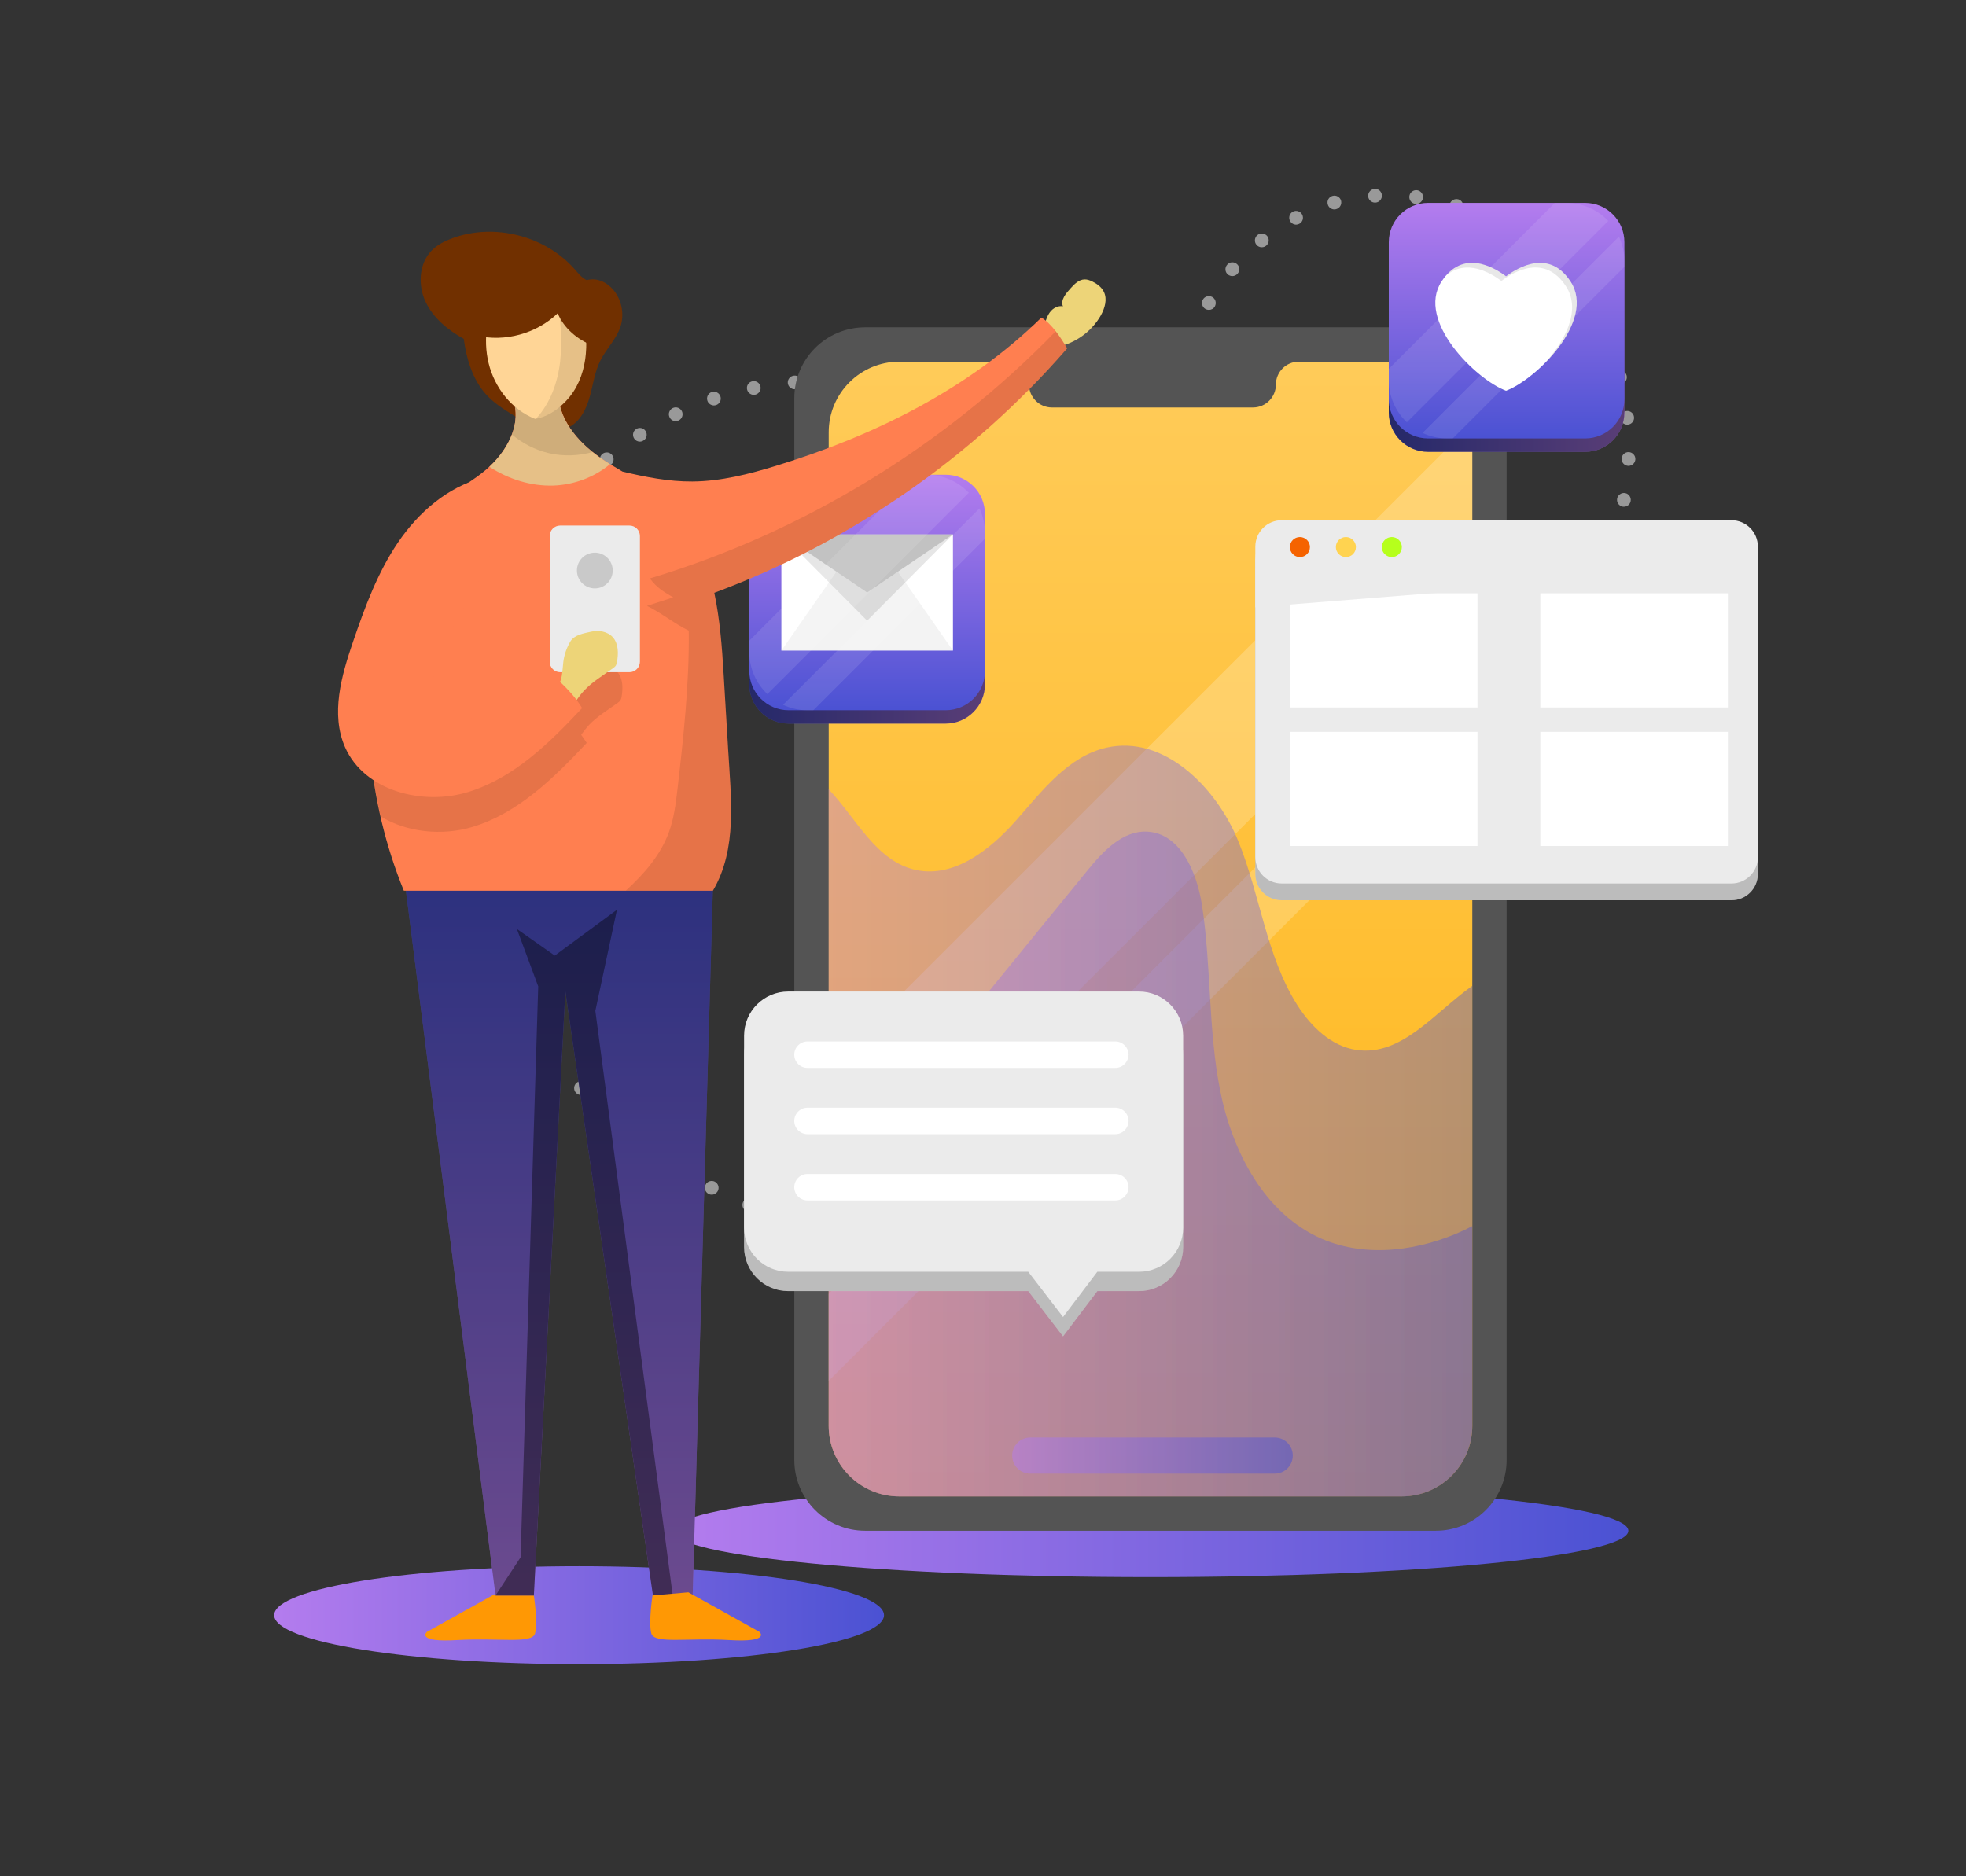 <?xml version="1.0" encoding="utf-8"?>
<!-- Generator: Adobe Illustrator 23.0.2, SVG Export Plug-In . SVG Version: 6.00 Build 0)  -->
<svg version="1.1" id="Calque_1" xmlns="http://www.w3.org/2000/svg" xmlns:xlink="http://www.w3.org/1999/xlink" x="0px" y="0px"
	 viewBox="0 0 337.33 322" style="enable-background:new 0 0 337.33 322;" xml:space="preserve">
<rect x="0" y="0" width="337.33" height="322" fill="#333333" stroke="none"/>
<style type="text/css">
	.st0{display:none;}
	.st1{display:inline;}
	.st2{fill:url(#SVGID_1_);}
	.st3{opacity:0.8;fill:url(#SVGID_2_);enable-background:new    ;}
	.st4{opacity:0.8;fill:url(#SVGID_3_);enable-background:new    ;}
	.st5{fill:#FFFFFF;}
	.st6{fill:#999999;}
	.st7{fill:url(#SVGID_4_);}
	.st8{fill:url(#SVGID_5_);}
	.st9{fill:#545454;}
	.st10{fill:url(#SVGID_6_);}
	.st11{opacity:0.2;}
	.st12{opacity:0.4;fill:url(#SVGID_7_);enable-background:new    ;}
	.st13{opacity:0.4;fill:url(#SVGID_8_);enable-background:new    ;}
	.st14{opacity:0.5;fill:url(#SVGID_9_);enable-background:new    ;}
	.st15{fill:url(#SVGID_10_);}
	.st16{opacity:0.5;enable-background:new    ;}
	.st17{fill:url(#SVGID_11_);}
	.st18{opacity:0.05;enable-background:new    ;}
	.st19{opacity:0.1;enable-background:new    ;}
	.st20{opacity:0.16;enable-background:new    ;}
	.st21{opacity:0.1;}
	.st22{fill:url(#SVGID_12_);}
	.st23{fill:url(#SVGID_13_);}
	.st24{fill:#EBEBEB;}
	.st25{opacity:0.2;enable-background:new    ;}
	.st26{fill:#F56300;}
	.st27{fill:#FFD350;}
	.st28{fill:#B6FF1C;}
	.st29{fill:#EDD478;}
	.st30{fill:#713000;}
	.st31{fill:#FF9804;}
	.st32{fill:url(#SVGID_14_);}
	.st33{opacity:0.4;enable-background:new    ;}
	.st34{fill:#FF7F50;}
	.st35{fill:#E6C087;}
	.st36{fill:#FFD596;}
	.st37{fill:#C9C9C9;}
</style>
<g id="BACKGROUND" class="st0">
	<g class="st1">
		
			<linearGradient id="SVGID_1_" gradientUnits="userSpaceOnUse" x1="-103.66" y1="-68.384" x2="396.34" y2="431.616" gradientTransform="matrix(1 0 0 -1 0 323.276)">
			<stop  offset="0" style="stop-color:#B47CEE"/>
			<stop  offset="0.995" style="stop-color:#4B52D3"/>
		</linearGradient>
		<rect x="-103.66" y="-108.34" class="st2" width="500" height="500"/>
		
			<linearGradient id="SVGID_2_" gradientUnits="userSpaceOnUse" x1="-103.66" y1="331.291" x2="-8.591" y2="331.291" gradientTransform="matrix(1 0 0 -1 0 323.276)">
			<stop  offset="0" style="stop-color:#B47CEE"/>
			<stop  offset="0.995" style="stop-color:#4B52D3"/>
		</linearGradient>
		<path class="st3" d="M-103.66,92.31c28.09-15.12,51.93-38.86,67.78-66.71C-13.02-14.57-5.61-62.14-9.63-108.34h-94.03
			C-103.66-108.34-103.66,92.31-103.66,92.31z"/>
		
			<linearGradient id="SVGID_3_" gradientUnits="userSpaceOnUse" x1="80.188" y1="168.051" x2="396.34" y2="168.051" gradientTransform="matrix(1 0 0 -1 0 323.276)">
			<stop  offset="0" style="stop-color:#B47CEE"/>
			<stop  offset="0.995" style="stop-color:#4B52D3"/>
		</linearGradient>
		<path class="st4" d="M396.34-81.22c-6.34,6.02-13.68,11.18-21.2,15.59c-16.34,9.59-34.17,16.74-49.32,28.11
			S298.06-9.13,298.37,9.81c0.36,22.01,17.84,41.72,15.51,63.61c-2.59,24.4-27.93,39.18-51.1,47.24
			c-27.57,9.59-56.34,15.4-83.94,24.9s-54.68,23.23-73.63,45.44c-33.76,39.56-33.3,104.04,1.03,143.11
			c20.2,22.99,48.9,36.39,73.31,54.85c1.16,0.88,2.32,1.79,3.46,2.71h213.32V-81.22H396.34z"/>
		<g>
			<ellipse class="st5" cx="68.19" cy="-59.27" rx="12.01" ry="12.01"/>
			<path class="st5" d="M242.72-77.24c0,2.19-1.78,3.97-3.97,3.97c-2.2,0-3.97-1.78-3.97-3.97s1.78-3.97,3.97-3.97
				C240.95-81.22,242.72-79.44,242.72-77.24z"/>
			<path class="st5" d="M49.85,351.1c0,2.19-1.78,3.97-3.97,3.97c-2.19,0-3.97-1.78-3.97-3.97c0-2.2,1.78-3.97,3.97-3.97
				S49.85,348.9,49.85,351.1z"/>
			<path class="st5" d="M163.54-28.59c0,3.01-2.44,5.44-5.44,5.44c-3.01,0-5.44-2.44-5.44-5.44s2.44-5.44,5.44-5.44
				C161.11-34.04,163.54-31.6,163.54-28.59z"/>
			<path class="st5" d="M317.5-76.24c0,2.75-2.23,4.97-4.97,4.97c-2.75,0-4.97-2.23-4.97-4.97s2.23-4.97,4.97-4.97
				C315.28-81.22,317.5-78.99,317.5-76.24z"/>
			<path class="st5" d="M-27.4,332.86c0,7.6-6.16,13.75-13.75,13.75c-7.6,0-13.75-6.16-13.75-13.75s6.16-13.75,13.75-13.75
				S-27.4,325.26-27.4,332.86z"/>
		</g>
		<g>
			<g>
				<path class="st5" d="M241.65,333.86c-4.34,0-7.88-3.53-7.88-7.88s3.53-7.88,7.88-7.88c4.34,0,7.88,3.53,7.88,7.88
					S246,333.86,241.65,333.86z M241.65,320.11c-3.24,0-5.88,2.64-5.88,5.88s2.64,5.88,5.88,5.88s5.88-2.64,5.88-5.88
					C247.53,322.74,244.89,320.11,241.65,320.11z"/>
			</g>
			<g>
				<path class="st5" d="M-49.78-50.02c-5.31,0-9.63-4.32-9.63-9.63s4.32-9.63,9.63-9.63s9.63,4.32,9.63,9.63
					C-40.15-54.34-44.47-50.02-49.78-50.02z M-49.78-67.28c-4.21,0-7.63,3.42-7.63,7.63s3.42,7.63,7.63,7.63s7.63-3.42,7.63-7.63
					C-42.15-63.86-45.57-67.28-49.78-67.28z"/>
			</g>
			<g>
				<path class="st5" d="M326.28,347.61c-8.13,0-14.75-6.62-14.75-14.75s6.62-14.75,14.75-14.75s14.75,6.62,14.75,14.75
					C341.04,340.99,334.42,347.61,326.28,347.61z M326.28,320.11c-7.03,0-12.75,5.72-12.75,12.75s5.72,12.75,12.75,12.75
					s12.75-5.72,12.75-12.75C339.04,325.83,333.31,320.11,326.28,320.11z"/>
			</g>
		</g>
	</g>
</g>
<g id="OBJECTS">
	<g>
		<g>
			<g>
				<g>
					<path class="st6" d="M234.94,128.74c-0.17-0.63,0.22-1.28,0.85-1.44l0,0c0.63-0.15,1.27,0.24,1.44,0.86l0,0
						c0.15,0.63-0.24,1.28-0.86,1.43l0,0c0,0,0,0,0,0.01l0,0c-0.09,0.03-0.19,0.03-0.28,0.03l0,0
						C235.56,129.62,235.08,129.27,234.94,128.74z M241.74,126.76c-0.24-0.6,0.08-1.29,0.69-1.51l0,0c0.61-0.24,1.29,0.08,1.52,0.69
						l0,0c0.22,0.62-0.08,1.29-0.69,1.52l0,0c-0.13,0.05-0.27,0.07-0.41,0.07l0,0C242.36,127.53,241.91,127.23,241.74,126.76z
						 M248.26,124.03c-0.3-0.58-0.06-1.29,0.52-1.58l0,0c0.58-0.3,1.29-0.06,1.59,0.52l0,0c0.28,0.58,0.06,1.29-0.52,1.58l0,0
						c-0.18,0.09-0.36,0.13-0.53,0.13l0,0C248.89,124.68,248.47,124.45,248.26,124.03z M254.44,120.6
						c-0.36-0.54-0.21-1.29,0.33-1.64l0,0c0.54-0.36,1.28-0.21,1.64,0.33l0,0c0.36,0.54,0.21,1.28-0.33,1.62l0,0
						c-0.2,0.14-0.44,0.2-0.65,0.2l0,0C255.05,121.12,254.66,120.94,254.44,120.6z M260.18,116.46c-0.42-0.5-0.36-1.24,0.13-1.67
						l0,0c0.5-0.42,1.24-0.36,1.67,0.13l0,0c0.42,0.5,0.36,1.24-0.13,1.67l0,0c-0.22,0.19-0.49,0.28-0.77,0.28l0,0
						C260.74,116.87,260.41,116.73,260.18,116.46z M265.38,111.66c-0.48-0.45-0.52-1.19-0.08-1.68l0,0
						c0.45-0.48,1.19-0.52,1.68-0.07l0,0c0.47,0.44,0.51,1.18,0.07,1.67l0,0l0,0l0,0c-0.24,0.25-0.55,0.38-0.87,0.38l0,0
						C265.88,111.96,265.6,111.86,265.38,111.66z M269.9,106.22c-0.53-0.36-0.66-1.11-0.3-1.64l0,0c0.36-0.54,1.11-0.67,1.64-0.3
						l0,0c0.54,0.36,0.68,1.1,0.3,1.64l0,0c0,0,0,0-0.01,0l0,0c-0.22,0.33-0.59,0.51-0.96,0.51l0,0
						C270.33,106.43,270.11,106.36,269.9,106.22z M273.67,100.23c-0.59-0.3-0.83-1-0.53-1.58l0,0c0.3-0.59,0.99-0.83,1.58-0.53l0,0
						c0.58,0.3,0.81,1,0.53,1.58l0,0c-0.21,0.41-0.63,0.66-1.06,0.66l0,0C274.01,100.36,273.83,100.31,273.67,100.23z M276.51,93.76
						c-0.62-0.2-0.94-0.87-0.74-1.49l0,0c0.2-0.61,0.87-0.96,1.49-0.74l0,0c0.63,0.2,0.96,0.86,0.75,1.49l0,0
						c-0.17,0.5-0.63,0.8-1.12,0.8l0,0C276.76,93.82,276.64,93.8,276.51,93.76z M278.43,86.95c-0.65-0.12-1.07-0.73-0.96-1.37v-0.01
						c0.12-0.63,0.73-1.06,1.38-0.95l0,0c0.63,0.12,1.06,0.73,0.94,1.38l0,0c-0.1,0.57-0.6,0.96-1.16,0.96l0,0
						C278.57,86.97,278.5,86.96,278.43,86.95z M279.37,79.95c-0.65-0.03-1.15-0.58-1.13-1.23l0,0c0.03-0.65,0.58-1.16,1.23-1.13l0,0
						c0.65,0.03,1.16,0.58,1.13,1.23l0,0c-0.03,0.63-0.54,1.13-1.18,1.13l0,0C279.41,79.95,279.39,79.95,279.37,79.95z
						 M202.14,72.61L202.14,72.61L202.14,72.61c-0.09-0.63,0.36-1.24,0.99-1.34l0,0c0.65-0.09,1.25,0.36,1.35,0.99l0,0
						c0.09,0.65-0.36,1.25-1,1.35l0,0c-0.06,0-0.12,0.01-0.18,0.01l0,0C202.72,73.62,202.21,73.2,202.14,72.61z M278.03,71.82
						c-0.07-0.65,0.41-1.23,1.05-1.29l0,0c0.65-0.07,1.24,0.4,1.29,1.05l0,0l0,0l0,0c0.07,0.65-0.4,1.23-1.05,1.29l0,0
						c-0.04,0-0.08,0-0.13,0l0,0C278.61,72.87,278.1,72.42,278.03,71.82z M203.02,66.55c-0.65-0.06-1.12-0.63-1.07-1.29l0,0l0,0l0,0
						c0.06-0.65,0.63-1.12,1.29-1.06l0,0c0.65,0.06,1.13,0.63,1.06,1.29l0,0c-0.06,0.61-0.57,1.06-1.17,1.06l0,0
						C203.1,66.55,203.05,66.55,203.02,66.55z M276.82,65.04c-0.16-0.63,0.21-1.28,0.84-1.44l0,0c0.63-0.16,1.28,0.21,1.44,0.84l0,0
						c0.16,0.63-0.21,1.29-0.84,1.44l0,0c-0.11,0.03-0.2,0.04-0.3,0.04l0,0C277.43,65.92,276.94,65.56,276.82,65.04z M204.21,59.6
						c-0.62-0.2-0.96-0.87-0.75-1.49l0,0c0.2-0.63,0.86-0.96,1.49-0.77l0,0c0.61,0.2,0.96,0.87,0.75,1.49l0,0
						c-0.17,0.5-0.63,0.81-1.13,0.81l0,0C204.45,59.65,204.33,59.63,204.21,59.6z M274.55,58.54c-0.27-0.59,0-1.29,0.6-1.56l0,0
						c0.59-0.26,1.29,0.01,1.56,0.6l0,0c0.26,0.6-0.01,1.29-0.6,1.56l0,0c-0.15,0.07-0.32,0.11-0.48,0.11l0,0
						C275.17,59.24,274.73,58.99,274.55,58.54z M206.84,53.03c-0.57-0.32-0.77-1.04-0.45-1.61l0,0l0,0l0,0
						c0.32-0.57,1.04-0.77,1.61-0.45l0,0c0.57,0.32,0.76,1.04,0.45,1.61l0,0c-0.21,0.39-0.61,0.6-1.02,0.6l0,0
						C207.21,53.18,207.02,53.13,206.84,53.03z M271.25,52.53L271.25,52.53c-0.37-0.54-0.22-1.29,0.32-1.64l0,0
						c0.53-0.36,1.28-0.22,1.62,0.32l0,0c0.36,0.54,0.22,1.28-0.32,1.64l0,0c-0.2,0.13-0.42,0.2-0.66,0.2l0,0
						C271.84,53.06,271.47,52.86,271.25,52.53z M266.92,47.2c-0.45-0.47-0.44-1.22,0.03-1.68l0,0c0.46-0.45,1.21-0.44,1.66,0.03l0,0
						c0.45,0.46,0.44,1.22-0.03,1.67l0,0c-0.24,0.22-0.53,0.33-0.83,0.33l0,0C267.47,47.56,267.15,47.44,266.92,47.2z M210.68,47.11
						c-0.5-0.42-0.56-1.17-0.13-1.67l0,0c0.41-0.51,1.15-0.57,1.67-0.14l0,0c0.5,0.41,0.56,1.17,0.13,1.67l0,0
						c-0.24,0.27-0.57,0.41-0.9,0.41l0,0C211.18,47.38,210.91,47.29,210.68,47.11z M261.76,42.68c-0.53-0.39-0.63-1.12-0.26-1.64
						l0,0c0.39-0.53,1.13-0.63,1.65-0.26l0,0c0.53,0.39,0.63,1.13,0.25,1.65l0,0c-0.22,0.32-0.59,0.48-0.94,0.48l0,0
						C262.2,42.91,261.96,42.84,261.76,42.68z M215.58,42c-0.41-0.51-0.33-1.25,0.18-1.67l0,0l0,0l0,0
						c0.51-0.41,1.25-0.33,1.67,0.18l0,0c0.4,0.51,0.33,1.25-0.18,1.65l0,0c-0.22,0.18-0.48,0.27-0.74,0.27l0,0
						C216.16,42.44,215.82,42.29,215.58,42z M255.89,39.06h0.02c-0.59-0.3-0.81-1-0.52-1.58l0,0c0.3-0.58,1.01-0.81,1.58-0.52l0,0
						l0,0l0,0c0.58,0.3,0.81,1.01,0.52,1.59l0,0c-0.21,0.4-0.63,0.63-1.06,0.63l0,0C256.25,39.2,256.07,39.16,255.89,39.06z
						 M221.34,37.91c-0.3-0.58-0.08-1.29,0.5-1.59l0,0c0.58-0.3,1.29-0.07,1.59,0.5l0,0c0.3,0.58,0.08,1.29-0.5,1.59l0,0
						c-0.18,0.09-0.36,0.14-0.54,0.14l0,0C221.97,38.55,221.56,38.31,221.34,37.91z M249.54,36.47c-0.63-0.2-0.96-0.86-0.78-1.47
						l0,0c0.2-0.63,0.86-0.96,1.49-0.78l0,0c0.61,0.19,0.96,0.86,0.76,1.49l0,0c-0.15,0.5-0.63,0.83-1.12,0.83l0,0
						C249.77,36.53,249.66,36.51,249.54,36.47z M227.82,35.07c-0.18-0.63,0.19-1.28,0.83-1.45l0,0c0.63-0.17,1.28,0.2,1.45,0.82l0,0
						c0.16,0.63-0.2,1.28-0.83,1.45l0,0c-0.1,0.03-0.21,0.05-0.32,0.05l0,0C228.43,35.94,227.96,35.6,227.82,35.07z M242.84,34.99
						L242.84,34.99c-0.65-0.08-1.1-0.67-1.02-1.32l0,0c0.07-0.63,0.68-1.1,1.31-1.02l0,0c0,0,0,0,0.01,0l0,0
						c0.63,0.08,1.1,0.67,1.02,1.32l0,0c-0.08,0.59-0.59,1.02-1.17,1.02l0,0C242.94,35.01,242.89,35.01,242.84,34.99z M234.75,33.67
						c-0.03-0.65,0.47-1.21,1.11-1.25l0,0c0.65-0.05,1.2,0.45,1.25,1.1l0,0c0.03,0.65-0.46,1.22-1.11,1.25l0,0
						c-0.03,0-0.05,0-0.08,0l0,0C235.31,34.77,234.79,34.3,234.75,33.67z"/>
				</g>
			</g>
			<g>
				<g>
					<g>
						<path class="st6" d="M232.29,89.77c-0.08,0-0.15,0-0.24-0.03c-0.07-0.01-0.14-0.03-0.21-0.06c-0.07-0.03-0.14-0.07-0.21-0.12
							c-0.06-0.03-0.12-0.08-0.18-0.14c-0.11-0.11-0.19-0.24-0.25-0.38c-0.06-0.15-0.09-0.3-0.09-0.46c0-0.3,0.13-0.61,0.34-0.84
							c0.27-0.27,0.69-0.39,1.07-0.32c0.07,0.01,0.14,0.03,0.21,0.07c0.07,0.03,0.14,0.07,0.2,0.11c0.08,0.05,0.13,0.09,0.19,0.14
							c0.21,0.22,0.34,0.53,0.34,0.84c0,0.15-0.03,0.3-0.09,0.46c-0.06,0.14-0.14,0.27-0.25,0.38c-0.06,0.06-0.12,0.11-0.19,0.14
							c-0.06,0.05-0.13,0.08-0.2,0.12c-0.07,0.03-0.14,0.05-0.21,0.06C232.45,89.77,232.36,89.77,232.29,89.77z"/>
					</g>
					<g>
						<path class="st6" d="M156.15,213.79c-0.66-0.03-1.17-0.57-1.14-1.22l0,0c0.03-0.66,0.57-1.17,1.22-1.14l0,0l0,0l0,0
							c0.65,0.01,1.17,0.57,1.14,1.22l0,0c-0.03,0.63-0.54,1.14-1.18,1.14l0,0C156.17,213.79,156.16,213.79,156.15,213.79z
							 M162.09,212.58c-0.03-0.65,0.46-1.2,1.11-1.24l0,0l0,0l0,0c0.65-0.05,1.2,0.46,1.25,1.11l0,0c0.03,0.65-0.46,1.2-1.11,1.24
							l0,0c-0.03,0-0.04,0.01-0.07,0.01l0,0C162.65,213.7,162.12,213.21,162.09,212.58z M148.97,213.23
							c-0.65-0.08-1.11-0.67-1.02-1.32l0,0c0.07-0.65,0.66-1.11,1.31-1.02l0,0c0.65,0.08,1.11,0.66,1.02,1.31l0,0
							c-0.08,0.6-0.58,1.04-1.17,1.04l0,0C149.08,213.23,149.02,213.23,148.97,213.23z M141.87,212.04
							c-0.63-0.13-1.04-0.75-0.91-1.4l0,0c0.13-0.63,0.77-1.05,1.4-0.91l0,0c0.63,0.13,1.04,0.75,0.91,1.4l0,0
							c-0.12,0.55-0.61,0.94-1.16,0.94l0,0C142.04,212.07,141.96,212.06,141.87,212.04z M134.92,210.26
							c-0.63-0.2-0.98-0.86-0.79-1.47l0,0c0.19-0.63,0.85-0.98,1.47-0.79l0,0c0.63,0.19,0.98,0.85,0.79,1.47l0,0
							c-0.17,0.51-0.63,0.84-1.13,0.84l0,0C135.14,210.3,135.04,210.29,134.92,210.26z M128.13,207.87
							c-0.62-0.25-0.9-0.93-0.66-1.53l0,0c0.25-0.6,0.93-0.9,1.55-0.66l0,0c0,0,0,0-0.01,0l0,0c0.6,0.25,0.9,0.93,0.66,1.53l0,0
							c-0.19,0.46-0.63,0.74-1.1,0.74l0,0C128.43,207.95,128.28,207.93,128.13,207.87z M121.59,204.89c-0.59-0.3-0.81-1-0.52-1.58
							l0,0c0.28-0.58,1-0.81,1.58-0.52l0,0c0.58,0.3,0.81,1.01,0.52,1.58l0,0c-0.21,0.41-0.63,0.65-1.05,0.65l0,0
							C121.95,205.02,121.75,204.99,121.59,204.89z M115.33,201.35c-0.55-0.35-0.73-1.07-0.38-1.62l0,0
							c0.34-0.55,1.07-0.73,1.62-0.37l0,0c0.56,0.34,0.72,1.07,0.36,1.62l0,0c-0.23,0.36-0.6,0.56-1.01,0.56l0,0
							C115.73,201.53,115.52,201.49,115.33,201.35z M109.39,197.27c-0.52-0.4-0.61-1.14-0.21-1.67l0,0
							c0.39-0.51,1.13-0.61,1.65-0.22l0,0c0.52,0.4,0.61,1.13,0.22,1.65l0,0c-0.24,0.3-0.59,0.47-0.94,0.47l0,0
							C109.87,197.51,109.62,197.43,109.39,197.27z M103.88,192.65c-0.48-0.44-0.52-1.19-0.07-1.67l0,0
							c0.44-0.48,1.18-0.52,1.67-0.07l0,0l0,0l0,0c0.48,0.44,0.51,1.18,0.07,1.67l0,0c-0.24,0.25-0.55,0.38-0.87,0.38l0,0
							C104.39,192.96,104.11,192.86,103.88,192.65z M98.82,187.53c-0.44-0.47-0.4-1.23,0.08-1.67l0,0c0.48-0.44,1.24-0.4,1.68,0.08
							l0,0c0,0,0,0-0.01,0l0,0c0.44,0.48,0.4,1.24-0.08,1.68l0,0c-0.22,0.2-0.51,0.3-0.79,0.3l0,0
							C99.37,187.92,99.05,187.79,98.82,187.53z M94.24,181.99c-0.39-0.52-0.29-1.26,0.24-1.65l0,0c0.52-0.39,1.26-0.28,1.65,0.24
							l0,0c0.39,0.52,0.28,1.26-0.24,1.65l0,0c-0.21,0.15-0.47,0.24-0.71,0.24l0,0C94.83,182.46,94.47,182.3,94.24,181.99z
							 M90.17,176.05L90.17,176.05c-0.35-0.56-0.18-1.28,0.38-1.62l0,0c0.56-0.36,1.29-0.18,1.62,0.38l0,0
							c0.35,0.54,0.18,1.28-0.38,1.62l0,0c-0.2,0.13-0.41,0.18-0.63,0.18l0,0C90.79,176.61,90.4,176.42,90.17,176.05z M86.63,169.79
							c-0.3-0.58-0.06-1.29,0.52-1.58l0,0c0.58-0.3,1.29-0.07,1.59,0.52l0,0c0.3,0.58,0.06,1.29-0.52,1.58l0,0
							c-0.18,0.09-0.36,0.13-0.54,0.13l0,0C87.26,170.44,86.84,170.2,86.63,169.79z M83.66,163.26c-0.25-0.62,0.05-1.29,0.65-1.55
							l0,0c0.6-0.24,1.29,0.06,1.53,0.66l0,0l0,0l0,0c0.25,0.6-0.05,1.29-0.65,1.53l0,0c-0.14,0.06-0.3,0.08-0.45,0.08l0,0
							C84.29,163.99,83.84,163.71,83.66,163.26z M81.26,156.48c-0.19-0.63,0.16-1.29,0.79-1.47l0,0c0.61-0.19,1.28,0.16,1.46,0.78
							l0,0c0.2,0.63-0.15,1.29-0.78,1.47l0,0c-0.12,0.03-0.24,0.06-0.35,0.06l0,0C81.88,157.31,81.41,156.99,81.26,156.48z
							 M79.46,149.52c-0.14-0.65,0.27-1.28,0.91-1.4l0,0c0.63-0.13,1.26,0.27,1.4,0.91l0,0c0.14,0.63-0.27,1.26-0.91,1.4l0,0
							c-0.08,0.01-0.17,0.03-0.25,0.03l0,0C80.06,150.45,79.58,150.08,79.46,149.52z M78.28,142.42c-0.08-0.65,0.39-1.24,1.02-1.31
							l0,0c0.65-0.08,1.24,0.38,1.32,1.02l0,0c0.07,0.65-0.39,1.24-1.04,1.31l0,0c-0.04,0.01-0.09,0.01-0.14,0.01l0,0
							C78.86,143.46,78.36,143.02,78.28,142.42z M77.76,135.23L77.76,135.23c-0.03-0.65,0.49-1.19,1.14-1.2l0,0
							c0.65-0.03,1.19,0.5,1.22,1.14l0,0c0.01,0.65-0.51,1.19-1.16,1.22l0,0c0,0-0.01,0-0.03,0l0,0
							C78.3,136.39,77.77,135.89,77.76,135.23z M79.02,129.3c-0.65-0.06-1.13-0.63-1.08-1.28l0,0c0.06-0.65,0.63-1.13,1.28-1.08l0,0
							c0.65,0.06,1.13,0.63,1.08,1.28l0,0c-0.05,0.61-0.57,1.08-1.18,1.08l0,0C79.08,129.3,79.05,129.3,79.02,129.3z M79.8,122.25
							c-0.65-0.11-1.07-0.72-0.96-1.37l0,0c0.12-0.63,0.72-1.06,1.37-0.95l0,0c0.63,0.11,1.06,0.72,0.96,1.37l0,0
							c-0.11,0.57-0.6,0.96-1.17,0.96l0,0C79.94,122.27,79.86,122.27,79.8,122.25z M81.27,115.32c-0.63-0.19-0.99-0.84-0.81-1.46
							l0,0c0.18-0.63,0.83-0.99,1.46-0.81l0,0c0.63,0.18,0.99,0.82,0.81,1.45l0,0l0,0l0,0c-0.15,0.52-0.63,0.86-1.14,0.86l0,0
							C81.49,115.36,81.38,115.35,81.27,115.32z M83.42,108.56c-0.62-0.22-0.91-0.91-0.68-1.52l0,0c0.24-0.6,0.92-0.91,1.52-0.67
							l0,0c0.62,0.24,0.91,0.92,0.69,1.53l0,0c0,0,0,0-0.01,0l0,0c-0.18,0.46-0.63,0.74-1.1,0.74l0,0
							C83.71,108.64,83.57,108.61,83.42,108.56z M86.21,102.05c-0.59-0.3-0.83-1.01-0.53-1.59l0,0c0.3-0.58,1-0.81,1.58-0.52l0,0
							c0.59,0.3,0.83,1.01,0.53,1.58l0,0l0,0l0,0c-0.21,0.41-0.63,0.65-1.07,0.65l0,0C86.55,102.17,86.38,102.13,86.21,102.05z
							 M89.58,95.82c-0.54-0.36-0.7-1.08-0.36-1.62l0,0c0.36-0.56,1.08-0.72,1.62-0.38l0,0c0.55,0.36,0.72,1.08,0.38,1.62l0,0l0,0
							l0,0c-0.23,0.36-0.62,0.55-1.01,0.55l0,0C90.01,96,89.78,95.94,89.58,95.82z M93.57,89.95c-0.52-0.4-0.61-1.14-0.21-1.65l0,0
							c0.4-0.52,1.14-0.61,1.65-0.21l0,0c0.52,0.4,0.61,1.14,0.21,1.67l0,0c-0.24,0.3-0.58,0.45-0.93,0.45l0,0
							C94.03,90.19,93.78,90.11,93.57,89.95z M225.06,88.82C225.06,88.82,225.06,88.82,225.06,88.82L225.06,88.82
							c-0.63-0.11-1.07-0.72-0.96-1.36l0,0c0.12-0.63,0.73-1.07,1.37-0.96l0,0c0.63,0.12,1.07,0.73,0.96,1.37l0,0
							c-0.1,0.57-0.6,0.98-1.17,0.98l0,0C225.2,88.84,225.13,88.82,225.06,88.82z M218.04,87.36L218.04,87.36L218.04,87.36
							c-0.63-0.14-1.02-0.78-0.87-1.41l0,0c0.15-0.63,0.79-1.02,1.43-0.87l0,0c0.63,0.15,1.02,0.79,0.87,1.41l0,0
							c-0.13,0.54-0.61,0.91-1.14,0.91l0,0C218.23,87.4,218.14,87.39,218.04,87.36z M211.15,85.52L211.15,85.52L211.15,85.52
							c-0.63-0.18-0.98-0.84-0.8-1.46l0,0c0.18-0.63,0.84-0.98,1.46-0.8l0,0c0.63,0.19,0.98,0.85,0.8,1.47l0,0
							c-0.15,0.51-0.63,0.85-1.13,0.85l0,0C211.37,85.57,211.25,85.55,211.15,85.52z M98.1,84.51c-0.47-0.45-0.48-1.19-0.03-1.67
							l0,0c0.45-0.47,1.2-0.48,1.67-0.03l0,0c0.47,0.45,0.48,1.19,0.03,1.67l0,0c-0.23,0.25-0.54,0.36-0.85,0.36l0,0
							C98.63,84.84,98.33,84.74,98.1,84.51z M204.34,83.37c-0.62-0.21-0.96-0.89-0.74-1.5l0,0c0.2-0.61,0.87-0.95,1.49-0.74l0,0
							c0.63,0.2,0.96,0.87,0.75,1.5l0,0c-0.16,0.48-0.63,0.8-1.12,0.8l0,0C204.59,83.43,204.47,83.41,204.34,83.37z M197.62,81.04
							c-0.61-0.22-0.93-0.9-0.71-1.51l0,0c0.21-0.62,0.88-0.93,1.51-0.72l0,0c0.61,0.22,0.93,0.9,0.71,1.51l0,0
							c-0.18,0.48-0.63,0.79-1.11,0.79l0,0C197.89,81.12,197.75,81.09,197.62,81.04z M103.19,79.59c-0.41-0.51-0.34-1.25,0.15-1.67
							l0,0c0.5-0.42,1.25-0.36,1.67,0.14l0,0c0.41,0.51,0.36,1.25-0.15,1.67l0,0c-0.21,0.19-0.48,0.27-0.75,0.27l0,0
							C103.76,80.01,103.43,79.86,103.19,79.59z M190.95,78.6c-0.61-0.22-0.93-0.9-0.71-1.51l0,0c0.22-0.61,0.91-0.93,1.52-0.69l0,0
							c0.6,0.22,0.92,0.9,0.69,1.51l0,0c-0.18,0.47-0.63,0.77-1.11,0.77l0,0C191.21,78.67,191.09,78.66,190.95,78.6z M184.3,76.16
							c-0.62-0.22-0.93-0.9-0.71-1.51l0,0c0.21-0.61,0.9-0.93,1.51-0.71l0,0c0.61,0.22,0.93,0.9,0.7,1.51l0,0
							c-0.18,0.48-0.63,0.78-1.11,0.78l0,0C184.56,76.22,184.43,76.21,184.3,76.16z M108.81,75.25c-0.36-0.54-0.2-1.28,0.34-1.62
							l0,0c0.54-0.36,1.28-0.2,1.62,0.34l0,0c0.36,0.54,0.2,1.28-0.35,1.62l0,0c-0.2,0.13-0.42,0.2-0.63,0.2l0,0
							C109.41,75.79,109.03,75.61,108.81,75.25z M177.64,73.81c-0.63-0.21-0.94-0.89-0.74-1.5l0,0c0.21-0.63,0.89-0.96,1.5-0.74l0,0
							c0.63,0.21,0.96,0.89,0.74,1.5l0,0c-0.18,0.49-0.63,0.8-1.13,0.8l0,0C177.89,73.87,177.75,73.85,177.64,73.81z M114.89,71.61
							c-0.3-0.58-0.04-1.29,0.53-1.58l0,0c0.59-0.28,1.29-0.05,1.58,0.54l0,0c0.28,0.59,0.04,1.29-0.54,1.58l0,0
							c-0.17,0.08-0.35,0.12-0.52,0.12l0,0C115.51,72.28,115.09,72.04,114.89,71.61z M170.92,71.64L170.92,71.64L170.92,71.64
							c-0.63-0.19-0.98-0.85-0.79-1.46l0,0c0.19-0.63,0.85-0.98,1.47-0.79l0,0c0.63,0.19,0.98,0.84,0.78,1.46l0,0
							c-0.15,0.52-0.62,0.84-1.12,0.84l0,0C171.15,71.69,171.04,71.67,170.92,71.64z M164.15,69.75L164.15,69.75L164.15,69.75
							c-0.63-0.16-1.02-0.8-0.85-1.43l0,0c0.15-0.63,0.8-1.02,1.43-0.86l0,0c0.63,0.16,1.02,0.8,0.86,1.44l0,0
							c-0.14,0.53-0.62,0.89-1.14,0.89l0,0C164.35,69.79,164.24,69.78,164.15,69.75z M121.38,68.78c-0.21-0.61,0.12-1.29,0.73-1.5
							l0,0c0.63-0.2,1.29,0.13,1.5,0.74l0,0c0.21,0.62-0.12,1.29-0.74,1.5l0,0c-0.12,0.03-0.25,0.06-0.38,0.06l0,0
							C122.01,69.57,121.54,69.27,121.38,68.78z M157.29,68.22c-0.63-0.12-1.05-0.74-0.93-1.38l0,0c0.12-0.63,0.74-1.06,1.38-0.93
							l0,0c0.63,0.12,1.07,0.74,0.93,1.38l0,0c-0.1,0.57-0.6,0.96-1.15,0.96l0,0C157.44,68.25,157.38,68.25,157.29,68.22z
							 M128.18,66.81c-0.13-0.63,0.28-1.26,0.93-1.38l0,0c0.63-0.13,1.25,0.29,1.38,0.92l0,0c0.13,0.65-0.3,1.26-0.93,1.39l0,0
							c-0.08,0.01-0.15,0.03-0.23,0.03l0,0C128.79,67.76,128.29,67.37,128.18,66.81z M150.38,67.16c-0.65-0.08-1.12-0.68-1.04-1.31
							l0,0c0.08-0.65,0.66-1.12,1.31-1.04l0,0c0.65,0.07,1.11,0.66,1.04,1.31l0,0c-0.07,0.6-0.59,1.04-1.18,1.04l0,0
							C150.47,67.16,150.43,67.16,150.38,67.16z M135.17,65.72c-0.04-0.65,0.44-1.21,1.1-1.26h-0.01c0.65-0.06,1.22,0.44,1.28,1.08
							l0,0c0.05,0.65-0.44,1.22-1.08,1.26l0,0l0,0l0,0c-0.03,0-0.07,0-0.09,0l0,0C135.74,66.81,135.22,66.33,135.17,65.72z
							 M143.41,66.64c-0.65-0.01-1.17-0.56-1.14-1.2l0,0c0.01-0.66,0.56-1.17,1.22-1.16l0,0c0.65,0.03,1.16,0.57,1.14,1.22l0,0
							c-0.03,0.65-0.54,1.14-1.18,1.14l0,0C143.43,66.64,143.42,66.64,143.41,66.64z"/>
					</g>
					<g>
						<path class="st6" d="M170.4,212.95c-0.32,0-0.62-0.12-0.84-0.35c-0.12-0.1-0.2-0.24-0.26-0.38c-0.06-0.15-0.09-0.3-0.09-0.46
							c0-0.07,0.01-0.15,0.03-0.23c0.03-0.07,0.04-0.15,0.07-0.22c0.03-0.08,0.08-0.14,0.11-0.2c0.04-0.07,0.09-0.13,0.15-0.18
							c0.1-0.12,0.24-0.2,0.37-0.26c0.44-0.18,0.96-0.08,1.29,0.26c0.06,0.05,0.1,0.11,0.15,0.18c0.03,0.06,0.07,0.13,0.11,0.2
							c0.03,0.07,0.04,0.15,0.07,0.22c0.01,0.08,0.03,0.15,0.03,0.23c0,0.16-0.03,0.3-0.09,0.46c-0.06,0.14-0.14,0.27-0.26,0.38
							c-0.11,0.11-0.24,0.2-0.38,0.26C170.7,212.93,170.55,212.95,170.4,212.95z"/>
					</g>
				</g>
			</g>
			
				<linearGradient id="SVGID_4_" gradientUnits="userSpaceOnUse" x1="47.049" y1="46.086" x2="151.681" y2="46.086" gradientTransform="matrix(1 0 0 -1 0 323.276)">
				<stop  offset="0" style="stop-color:#B47CEE"/>
				<stop  offset="0.995" style="stop-color:#4B52D3"/>
			</linearGradient>
			<path class="st7" d="M151.68,277.19c0,4.65-23.42,8.41-52.32,8.41s-52.32-3.77-52.32-8.41s23.42-8.41,52.32-8.41
				C128.25,268.78,151.68,272.54,151.68,277.19z"/>
			
				<linearGradient id="SVGID_5_" gradientUnits="userSpaceOnUse" x1="115.391" y1="60.58" x2="279.397" y2="60.58" gradientTransform="matrix(1 0 0 -1 0 323.276)">
				<stop  offset="0" style="stop-color:#B47CEE"/>
				<stop  offset="0.995" style="stop-color:#4B52D3"/>
			</linearGradient>
			<path class="st8" d="M279.4,262.7c0,4.39-36.71,7.95-82.01,7.95c-45.29,0-82-3.56-82-7.95c0-4.39,36.71-7.95,82-7.95
				C242.68,254.74,279.4,258.3,279.4,262.7z"/>
			<g>
				<path class="st9" d="M246.36,262.7h-97.92c-6.71,0-12.15-5.44-12.15-12.15V68.32c0-6.71,5.44-12.15,12.15-12.15h97.92
					c6.71,0,12.15,5.44,12.15,12.15v182.22C258.51,257.26,253.07,262.7,246.36,262.7z"/>
				
					<linearGradient id="SVGID_6_" gradientUnits="userSpaceOnUse" x1="197.402" y1="66.477" x2="197.402" y2="261.207" gradientTransform="matrix(1 0 0 -1 0 323.276)">
					<stop  offset="0" style="stop-color:#FFB412"/>
					<stop  offset="1" style="stop-color:#FFCB59"/>
				</linearGradient>
				<path class="st10" d="M240.5,62.07h-17.65c-2.17,0-3.93,1.76-3.93,3.93l0,0c0,2.17-1.76,3.93-3.93,3.93h-34.5
					c-2.17,0-3.93-1.76-3.93-3.93l0,0c0-2.17-1.76-3.93-3.93-3.93H154.3c-6.68,0-12.11,5.42-12.11,12.11v170.51
					c0,6.68,5.42,12.11,12.11,12.11h86.21c6.68,0,12.11-5.42,12.11-12.11V74.18C252.61,67.49,247.19,62.07,240.5,62.07z"/>
				<g class="st11">
					<path class="st5" d="M142.18,212.91l110.43-110.43v-28.3c0-0.49-0.03-0.97-0.09-1.45L142.18,183.07L142.18,212.91
						L142.18,212.91z"/>
					<polygon class="st5" points="252.61,126.55 252.61,111.63 142.18,222.06 142.18,236.98 					"/>
				</g>
				
					<linearGradient id="SVGID_7_" gradientUnits="userSpaceOnUse" x1="142.179" y1="130.894" x2="252.608" y2="130.894" gradientTransform="matrix(1 0 0 -1 0 323.276)">
					<stop  offset="0" style="stop-color:#B47CEE"/>
					<stop  offset="0.995" style="stop-color:#4B52D3"/>
				</linearGradient>
				<path class="st12" d="M252.61,244.69v-75.5c-6.56,4.67-12.1,12.1-19.84,11c-4.36-0.63-7.84-4.02-10.2-7.74
					c-5.35-8.48-6.34-18.94-10.15-28.21c-3.82-9.27-12.78-18.14-22.55-15.94c-6.58,1.48-11.03,7.39-15.49,12.45
					c-4.46,5.06-10.68,9.99-17.27,8.54c-6.78-1.5-10.09-8.72-14.93-13.85V244.7c0,6.68,5.42,12.11,12.11,12.11h86.21
					C247.19,256.8,252.61,251.38,252.61,244.69z"/>
				
					<linearGradient id="SVGID_8_" gradientUnits="userSpaceOnUse" x1="142.179" y1="123.52" x2="252.608" y2="123.52" gradientTransform="matrix(1 0 0 -1 0 323.276)">
					<stop  offset="0" style="stop-color:#B47CEE"/>
					<stop  offset="0.995" style="stop-color:#4B52D3"/>
				</linearGradient>
				<path class="st13" d="M251.24,211.11c-7.63,3.55-16.73,4.82-24.44,1.49c-9.8-4.24-15.34-14.91-17.43-25.38
					s-1.51-21.31-3.13-31.87c-0.87-5.64-3.71-12.35-9.4-12.63c-4.25-0.21-7.59,3.39-10.28,6.69c-8.5,10.43-17.01,20.87-25.52,31.31
					c-3.38,4.14-7.25,8.58-12.54,9.32c-2.23,0.31-4.36-0.09-6.31-0.99v55.65c0,6.68,5.42,12.11,12.11,12.11h86.21
					c6.68,0,12.11-5.42,12.11-12.11v-34.29C252.15,210.64,251.7,210.89,251.24,211.11z"/>
				
					<linearGradient id="SVGID_9_" gradientUnits="userSpaceOnUse" x1="173.673" y1="73.475" x2="221.818" y2="73.475" gradientTransform="matrix(1 0 0 -1 0 323.276)">
					<stop  offset="0" style="stop-color:#B47CEE"/>
					<stop  offset="0.995" style="stop-color:#4B52D3"/>
				</linearGradient>
				<path class="st14" d="M218.72,252.9h-41.95c-1.71,0-3.1-1.39-3.1-3.1l0,0c0-1.71,1.39-3.1,3.1-3.1h41.95
					c1.71,0,3.1,1.39,3.1,3.1l0,0C221.82,251.51,220.43,252.9,218.72,252.9z"/>
			</g>
			<g>
				
					<linearGradient id="SVGID_10_" gradientUnits="userSpaceOnUse" x1="128.565" y1="219.315" x2="169.002" y2="219.315" gradientTransform="matrix(1 0 0 -1 0 323.276)">
					<stop  offset="4.887820e-03" style="stop-color:#4B52D3"/>
					<stop  offset="1" style="stop-color:#B47CEE"/>
				</linearGradient>
				<path class="st15" d="M162.26,124.18h-26.95c-3.72,0-6.74-3.02-6.74-6.74V90.49c0-3.72,3.02-6.74,6.74-6.74h26.95
					c3.72,0,6.74,3.02,6.74,6.74v26.95C169,121.16,165.98,124.18,162.26,124.18z"/>
				<path class="st16" d="M162.26,124.18h-26.95c-3.72,0-6.74-3.02-6.74-6.74V90.49c0-3.72,3.02-6.74,6.74-6.74h26.95
					c3.72,0,6.74,3.02,6.74,6.74v26.95C169,121.16,165.98,124.18,162.26,124.18z"/>
				
					<linearGradient id="SVGID_11_" gradientUnits="userSpaceOnUse" x1="148.784" y1="201.385" x2="148.784" y2="241.813" gradientTransform="matrix(1 0 0 -1 0 323.276)">
					<stop  offset="4.887820e-03" style="stop-color:#4B52D3"/>
					<stop  offset="1" style="stop-color:#B47CEE"/>
				</linearGradient>
				<path class="st17" d="M162.26,121.89h-26.95c-3.72,0-6.74-3.02-6.74-6.74V88.21c0-3.72,3.02-6.74,6.74-6.74h26.95
					c3.72,0,6.74,3.02,6.74,6.74v26.95C169,118.88,165.98,121.89,162.26,121.89z"/>
				<g>
					<rect x="134.07" y="91.7" class="st5" width="29.44" height="19.95"/>
					<polygon class="st18" points="148.79,101.68 143.52,98.11 134.07,111.65 163.51,111.65 154.05,98.11 					"/>
					<polygon class="st19" points="148.79,106.52 163.51,91.7 134.07,91.7 					"/>
					<polygon class="st20" points="148.79,101.68 163.51,91.7 134.07,91.7 					"/>
				</g>
				<g class="st21">
					<path class="st5" d="M169,91.46c0-1.51-0.35-2.93-0.94-4.21l-33.71,33.71c1.28,0.59,2.7,0.94,4.21,0.94h0.99L169,92.45V91.46z"
						/>
					<path class="st5" d="M159.01,81.46h-1.95l-28.49,28.49v1.95c0,2.84,1.19,5.4,3.1,7.22l34.56-34.56
						C164.41,82.66,161.85,81.46,159.01,81.46z"/>
				</g>
			</g>
			<g>
				
					<linearGradient id="SVGID_12_" gradientUnits="userSpaceOnUse" x1="238.292" y1="265.958" x2="278.728" y2="265.958" gradientTransform="matrix(1 0 0 -1 0 323.276)">
					<stop  offset="4.887820e-03" style="stop-color:#4B52D3"/>
					<stop  offset="1" style="stop-color:#B47CEE"/>
				</linearGradient>
				<path class="st22" d="M271.98,77.54h-26.95c-3.72,0-6.74-3.02-6.74-6.74V43.84c0-3.72,3.02-6.74,6.74-6.74h26.95
					c3.72,0,6.74,3.02,6.74,6.74v26.94C278.72,74.52,275.71,77.54,271.98,77.54z"/>
				<path class="st16" d="M271.98,77.54h-26.95c-3.72,0-6.74-3.02-6.74-6.74V43.84c0-3.72,3.02-6.74,6.74-6.74h26.95
					c3.72,0,6.74,3.02,6.74,6.74v26.94C278.72,74.52,275.71,77.54,271.98,77.54z"/>
				
					<linearGradient id="SVGID_13_" gradientUnits="userSpaceOnUse" x1="258.51" y1="248.032" x2="258.51" y2="288.461" gradientTransform="matrix(1 0 0 -1 0 323.276)">
					<stop  offset="4.887820e-03" style="stop-color:#4B52D3"/>
					<stop  offset="1" style="stop-color:#B47CEE"/>
				</linearGradient>
				<path class="st23" d="M271.98,75.24h-26.95c-3.72,0-6.74-3.02-6.74-6.74V41.56c0-3.72,3.02-6.74,6.74-6.74h26.95
					c3.72,0,6.74,3.02,6.74,6.74v26.95C278.72,72.23,275.71,75.24,271.98,75.24z"/>
				<path class="st5" d="M269.49,48.33c-3.61-5.55-8.83-2.59-11.08-0.91c-2.23-1.68-7.46-4.65-11.08,0.91
					c-4.37,6.73,5.91,16.8,11.08,18.73C263.57,65.12,273.86,55.05,269.49,48.33z"/>
				<path class="st19" d="M269.49,48.33c-3.61-5.55-8.83-2.59-11.08-0.91c-2.07-1.57-6.73-4.22-10.26-0.15
					c3.41-2.88,7.54-0.5,9.46,0.95c2.24-1.68,7.46-4.65,11.08,0.91c2.74,4.22-0.29,9.76-4.2,13.78
					C268.77,58.85,272.42,52.84,269.49,48.33z"/>
				<g class="st21">
					<path class="st5" d="M278.72,44.81c0-1.51-0.35-2.93-0.94-4.21l-33.7,33.7c1.28,0.59,2.7,0.94,4.21,0.94h0.98l29.45-29.45
						V44.81L278.72,44.81z"/>
					<path class="st5" d="M268.73,34.82h-1.95L238.29,63.3v1.95c0,2.84,1.19,5.4,3.1,7.22l34.56-34.56
						C274.13,36.01,271.57,34.82,268.73,34.82z"/>
				</g>
			</g>
			<g>
				<path class="st24" d="M297.09,154.5h-77.17c-2.5,0-4.53-2.02-4.53-4.53V96.69c0-2.5,2.02-4.53,4.53-4.53h77.17
					c2.5,0,4.53,2.02,4.53,4.53v53.29C301.62,152.48,299.59,154.5,297.09,154.5z"/>
				<path class="st25" d="M297.09,154.5h-77.17c-2.5,0-4.53-2.02-4.53-4.53V96.69c0-2.5,2.02-4.53,4.53-4.53h77.17
					c2.5,0,4.53,2.02,4.53,4.53v53.29C301.62,152.48,299.59,154.5,297.09,154.5z"/>
				<path class="st24" d="M297.09,151.62h-77.17c-2.5,0-4.53-2.02-4.53-4.53V93.81c0-2.5,2.02-4.53,4.53-4.53h77.17
					c2.5,0,4.53,2.02,4.53,4.53v53.29C301.62,149.59,299.59,151.62,297.09,151.62z"/>
				<rect x="221.33" y="101.82" class="st5" width="32.18" height="19.59"/>
				<rect x="221.33" y="125.6" class="st5" width="32.18" height="19.59"/>
				<rect x="264.29" y="101.82" class="st5" width="32.18" height="19.59"/>
				<rect x="264.29" y="125.6" class="st5" width="32.18" height="19.59"/>
				<polygon class="st24" points="215.4,104.22 301.62,97.35 215.4,97.35 				"/>
				<path class="st24" d="M301.62,97.35v-1.37c0-3.7-3-6.7-6.7-6.7h-72.81c-3.7,0-6.7,3-6.7,6.7v1.37H301.62z"/>
				<path class="st26" d="M224.76,93.88c0,0.95-0.77,1.72-1.72,1.72c-0.95,0-1.72-0.77-1.72-1.72c0-0.95,0.77-1.72,1.72-1.72
					C224,92.17,224.76,92.94,224.76,93.88z"/>
				<path class="st27" d="M232.65,93.88c0,0.95-0.77,1.72-1.72,1.72s-1.72-0.77-1.72-1.72c0-0.95,0.77-1.72,1.72-1.72
					S232.65,92.94,232.65,93.88z"/>
				<path class="st28" d="M240.53,93.88c0,0.95-0.77,1.72-1.72,1.72s-1.72-0.77-1.72-1.72c0-0.95,0.77-1.72,1.72-1.72
					S240.53,92.94,240.53,93.88z"/>
			</g>
			<g>
				<path class="st24" d="M195.42,173.48h-60.17c-4.19,0-7.58,3.39-7.58,7.58v32.93c0,4.19,3.39,7.58,7.58,7.58h41.18l5.97,7.77
					l5.88-7.77h7.15c4.19,0,7.58-3.39,7.58-7.58v-32.93C203,176.87,199.61,173.48,195.42,173.48z"/>
				<path class="st25" d="M195.42,173.48h-60.17c-4.19,0-7.58,3.39-7.58,7.58v32.93c0,4.19,3.39,7.58,7.58,7.58h41.18l5.97,7.77
					l5.88-7.77h7.15c4.19,0,7.58-3.39,7.58-7.58v-32.93C203,176.87,199.61,173.48,195.42,173.48z"/>
				<path class="st24" d="M195.42,170.16h-60.17c-4.19,0-7.58,3.39-7.58,7.58v32.93c0,4.19,3.39,7.58,7.58,7.58h41.18l5.97,7.77
					l5.88-7.77h7.15c4.19,0,7.58-3.39,7.58-7.58v-32.93C203,173.56,199.61,170.16,195.42,170.16z"/>
				<path class="st5" d="M191.37,183.27h-52.82c-1.25,0-2.27-1.02-2.27-2.27l0,0c0-1.25,1.02-2.27,2.27-2.27h52.82
					c1.25,0,2.27,1.02,2.27,2.27l0,0C193.62,182.25,192.61,183.27,191.37,183.27z"/>
				<path class="st5" d="M191.37,194.64h-52.82c-1.25,0-2.27-1.02-2.27-2.27l0,0c0-1.25,1.02-2.27,2.27-2.27h52.82
					c1.25,0,2.27,1.02,2.27,2.27l0,0C193.62,193.63,192.61,194.64,191.37,194.64z"/>
				<path class="st5" d="M191.37,206.01h-52.82c-1.25,0-2.27-1.02-2.27-2.27l0,0c0-1.25,1.02-2.27,2.27-2.27h52.82
					c1.25,0,2.27,1.02,2.27,2.27l0,0C193.62,205,192.61,206.01,191.37,206.01z"/>
			</g>
			<g>
				<path class="st29" d="M179.16,55.98c0.23-0.84,0.47-1.69,0.98-2.39s1.4-1.19,2.24-1.02c-0.46-1.08,0.53-2.24,1.33-3.11
					c0.65-0.72,1.41-1.49,2.39-1.51c0.47-0.01,0.91,0.16,1.33,0.36c0.81,0.4,1.59,0.97,1.98,1.79c0.61,1.26,0.16,2.78-0.52,4.01
					c-1.55,2.75-4.33,4.78-7.43,5.41c-0.48-0.55-1.25-0.45-1.81-0.91C178.81,57.9,179.44,57.01,179.16,55.98z"/>
				<path class="st30" d="M92.33,72.52c-1.46,0.39-2.93-0.44-4.21-1.24c-1.73-1.07-3.48-2.17-4.81-3.69
					c-2.28-2.6-3.27-6.02-3.74-9.44c-2.73-1.51-5.27-3.6-6.58-6.42c-1.3-2.83-1.11-6.5,1.07-8.73c0.97-1,2.26-1.64,3.56-2.12
					c7.2-2.65,15.92-0.43,20.99,5.33c0.62,0.7,1.22,1.48,2.07,1.87c1.73-0.49,3.48,0.35,4.62,1.74c1.39,1.7,1.84,4.1,1.18,6.19
					c-0.69,2.17-2.46,3.84-3.48,5.89c-0.95,1.9-1.22,4.04-1.78,6.08c-0.56,2.04-1.53,4.14-3.36,5.2
					C96.02,74.24,93.05,74.51,92.33,72.52z"/>
				<path class="st31" d="M85.45,273.26L85.45,273.26l-12.21,6.8c0,0-2.01,1.83,5.21,1.4c7.22-0.43,12.86,0.72,13.36-1.15
					c0.5-1.87-0.21-6.51-0.21-6.51L85.45,273.26z"/>
				
					<linearGradient id="SVGID_14_" gradientUnits="userSpaceOnUse" x1="95.934" y1="48.125" x2="95.934" y2="171.279" gradientTransform="matrix(1 0 0 -1 0 323.276)">
					<stop  offset="0" style="stop-color:#B47CEE"/>
					<stop  offset="0.995" style="stop-color:#4B52D3"/>
				</linearGradient>
				<polygon class="st32" points="69.54,152 85.02,273.81 91.6,273.81 97,170.05 112.23,275.15 118.81,275.15 122.33,152 				"/>
				<polygon class="st33" points="69.54,152 85.02,273.81 91.6,273.81 97,170.05 112.23,275.15 118.81,275.15 122.33,152 				"/>
				<polygon class="st33" points="85.02,273.81 91.6,273.81 97,170.05 112.23,275.15 114.2,275.15 115.39,273.5 102.15,173.48 
					105.86,156.13 95.19,163.99 88.69,159.43 92.35,169.27 89.32,267.26 				"/>
				<path class="st31" d="M118.11,273.26L118.11,273.26l12.21,6.8c0,0,2.01,1.83-5.21,1.4c-7.22-0.43-12.86,0.72-13.36-1.15
					c-0.5-1.87,0.21-6.51,0.21-6.51L118.11,273.26z"/>
				<path class="st34" d="M183.11,59.78c-1.07-1.76-2.65-4.25-4.43-5.28C166.17,66.77,150,74.77,133.25,79.91
					c-4.7,1.45-9.54,2.69-14.46,2.72c-4.04,0.03-8.03-0.76-11.98-1.7c-1.35-0.79-2.68-1.58-3.95-2.48
					c-3.81-2.67-7.22-6.72-7.04-11.36c-2.67-1.77-5.14-0.37-7.87,1.33c1.75,4.35-1.07,9.28-4.67,12.28c-3.6,3-8.06,4.93-11.34,8.28
					c-3.93,3.99-5.79,9.57-6.96,15.05c-3.47,16.22-1.95,33.47,4.31,48.83h53.03c4.22-7.15,3.11-15.88,2.62-24.17
					c-0.26-4.39-0.52-8.78-0.79-13.18c-0.27-4.54-0.64-9.28-1.59-13.78C145.8,93.11,166.88,78.51,183.11,59.78z"/>
				<path class="st19" d="M183.11,59.78c-0.53-0.89-1.21-1.96-1.96-2.94c-19.12,19.73-43.33,34.51-69.65,42.43
					c1.24,1.63,2.25,2.2,4.01,3.25c-1.39,0.46-3.11,1.01-4.5,1.46c2.5,1.22,4.67,3.03,7.17,4.25c0.12,8.98-0.93,18.5-1.96,27.42
					c-0.28,2.4-0.6,4.82-1.42,7.09c-1.43,3.99-4.26,7.21-7.41,10.1h14.94c4.22-7.15,3.11-15.88,2.62-24.17
					c-0.26-4.39-0.52-8.78-0.79-13.18c-0.27-4.54-0.64-9.28-1.59-13.78C145.8,93.11,166.88,78.51,183.11,59.78z"/>
				<path class="st19" d="M105.94,115.34c-0.9-1.02-2.44-1.27-3.77-0.96c-1.32,0.31-2.87,0.53-3.55,1.71
					c-0.63,1.07-1.04,2.28-1.19,3.51c-0.14,1.13-0.12,2.39-0.55,3.41c-0.31-0.3-0.62-0.58-0.94-0.88c-1.3,2.44-3.73,4.62-6.19,5.89
					c-3.1,1.59-6.94,1.98-10.06,0.44c-2.53-1.24-4.39-3.89-4.59-6.66c-4.4-0.14-8.63-4.05-7.27-9.4c-0.03,0.01-0.08,0.01-0.11,0.02
					c0.11-0.26,0.24-0.52,0.36-0.79c0.12-0.34,0.25-0.69,0.42-1.04c0.13-0.27,0.26-0.55,0.39-0.83c0.06-0.13,0.14-0.24,0.21-0.36
					c1.2-2.5,2.53-4.94,3.86-7.39c0.12-0.77,0.35-1.57,0.71-2.4c1-2.26,2-4.44,2.72-6.81c0.3-0.82,0.69-1.52,1.13-2.13
					c-3.35,2.12-6.21,5.09-8.45,8.39c-1.99,2.93-3.54,6.1-4.88,9.38c-1.65,10.5-1.25,21.31,1.12,31.67
					c4.51,2.76,10.62,3.37,15.81,1.79c7.84-2.39,13.95-8.43,19.55-14.4c-0.3-0.49-0.62-0.95-0.95-1.39c0.39-0.56,0.8-1.09,1.25-1.59
					c1.43-1.55,3.27-2.63,4.98-3.87c0.19-0.14,0.4-0.3,0.52-0.5c0.11-0.18,0.15-0.39,0.19-0.6
					C106.9,118.11,106.91,116.45,105.94,115.34z"/>
				<path class="st35" d="M83.97,80.11c3.27,2.12,7.11,3.34,10.98,3.22c3.53-0.12,7.03-1.43,9.72-3.67
					c-0.62-0.38-1.22-0.77-1.81-1.19c-3.81-2.67-7.22-6.72-7.04-11.36c-2.67-1.77-5.14-0.37-7.87,1.33
					C89.59,72.5,87.23,77.08,83.97,80.11z"/>
				<path class="st19" d="M95.82,67.1c-2.67-1.77-5.14-0.37-7.87,1.33c0.8,2.01,0.64,4.13-0.12,6.13c1.82,1.53,3.99,2.65,6.3,3.2
					c2.48,0.58,5.09,0.5,7.55-0.18C98.38,74.93,95.66,71.26,95.82,67.1z"/>
				<path class="st36" d="M85.53,49.79c-1.93,3.86-2.71,8.36-1.69,12.55c1.02,4.19,3.96,7.97,7.97,9.54
					c2.62-0.42,5.09-2.43,6.56-4.64c1.46-2.21,2.13-4.89,2.21-7.55c0.04-1.46-0.09-2.96-0.66-4.32c-1.02-2.45-3.35-4.16-5.87-4.98
					C91.53,49.59,88.17,49.65,85.53,49.79z"/>
				<path class="st19" d="M95.66,51.08c0.46,3.61,0.85,7.26,0.46,10.88c-0.4,3.61-1.68,7.23-4.14,9.88
					c2.56-0.48,4.95-2.44,6.39-4.59c1.46-2.21,2.13-4.89,2.21-7.55c0.04-1.46-0.09-2.96-0.66-4.32
					C99.12,53.48,97.52,52.02,95.66,51.08z"/>
				<path class="st24" d="M108,115.36H96.12c-0.99,0-1.8-0.8-1.8-1.8V91.99c0-0.99,0.8-1.8,1.8-1.8H108c0.99,0,1.8,0.8,1.8,1.8
					v21.58C109.79,114.55,108.99,115.36,108,115.36z"/>
				<path class="st29" d="M95.43,118.01c1.13-1.06,1.02-2.83,1.22-4.37c0.15-1.24,0.56-2.44,1.19-3.52c0.69-1.18,2.23-1.4,3.55-1.71
					c1.32-0.31,2.86-0.06,3.77,0.96c0.97,1.11,0.96,2.77,0.71,4.22c-0.03,0.21-0.08,0.41-0.19,0.6c-0.12,0.21-0.32,0.36-0.52,0.5
					c-1.71,1.24-3.55,2.32-4.98,3.87c-0.9,0.97-1.61,2.1-2.32,3.22C96.46,120.88,95.41,119.67,95.43,118.01z"/>
				<path class="st34" d="M82.84,82c-6.04,1.56-11.05,5.94-14.55,11.09c-3.5,5.16-5.68,11.09-7.7,16.99
					c-2.02,5.89-3.89,12.47-1.38,18.17c3.32,7.49,13.28,10.07,21.12,7.67s13.95-8.42,19.55-14.4c-1.29-2.12-2.89-3.71-4.73-5.37
					c-1.3,2.44-3.73,4.62-6.19,5.89c-3.1,1.59-6.94,1.98-10.06,0.44c-3.12-1.54-5.24-5.21-4.43-8.6c0.29-1.24,0.92-2.35,1.55-3.46
					c1.57-2.77,3.13-5.53,4.7-8.3c3.02-5.34,6.14-11.34,4.75-17.3C85.17,83.54,84.11,81.67,82.84,82z"/>
				<path class="st30" d="M81.77,57.59c4.88,1.15,10.31-0.35,13.92-3.83c1.09,2.6,3.36,4.48,5.97,5.54
					c0.15-2.87,0.39-6.07-1.62-8.12c-1.68-1.71-4.24-2.06-6.53-2.73c-1.68-0.5-3.32-1.21-5.06-1.46c-1.74-0.24-3.69,0.09-4.87,1.4
					c-0.81,0.9-1.15,2.12-1.37,3.3C81.83,53.71,81.55,55.55,81.77,57.59z"/>
				<path class="st37" d="M105.13,97.91c0,1.7-1.38,3.07-3.07,3.07c-1.7,0-3.07-1.38-3.07-3.07c0-1.7,1.38-3.07,3.07-3.07
					C103.75,94.84,105.13,96.21,105.13,97.91z"/>
			</g>
		</g>
	</g>
</g>
<g id="DESIGNED_BY_FREEPIK">
</g>
</svg>
